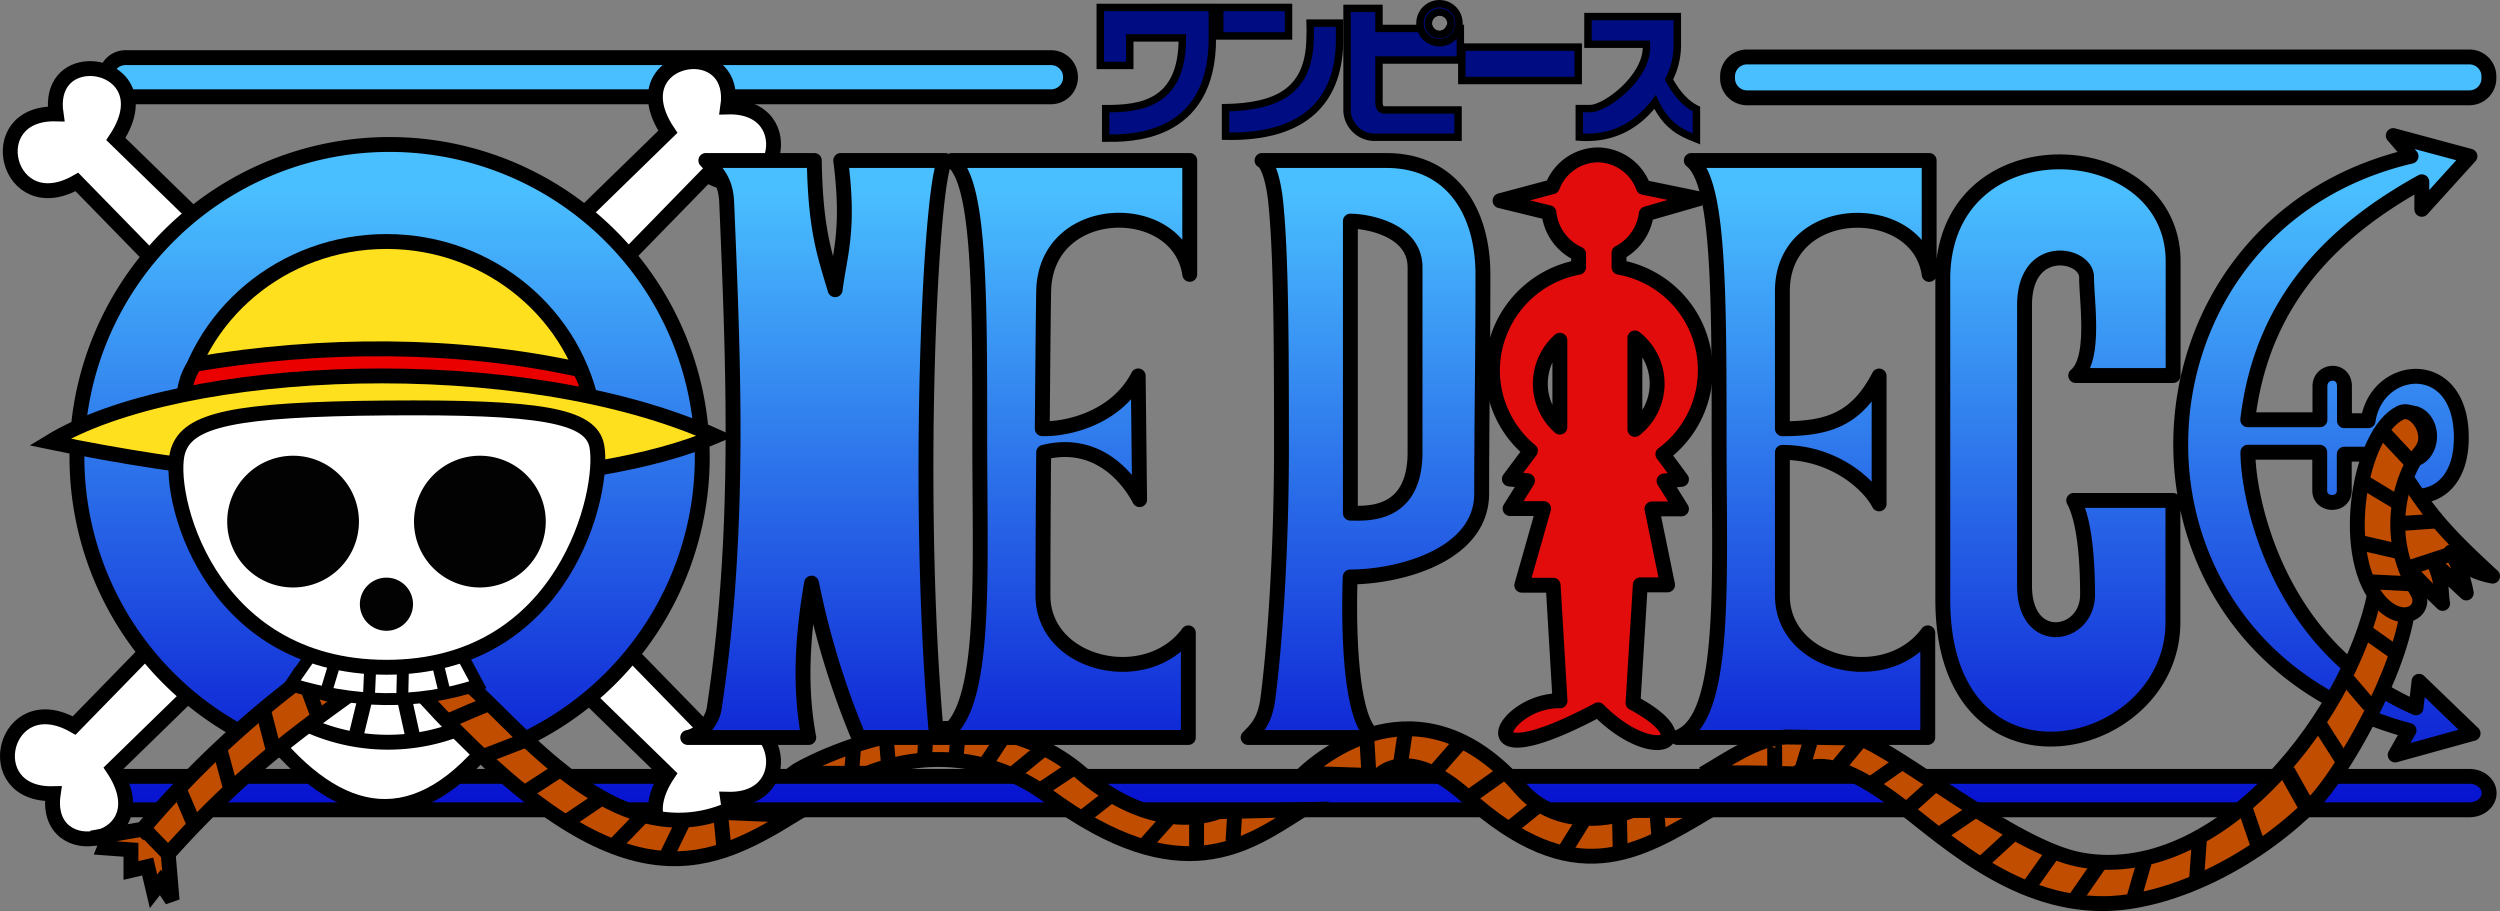 
<svg id="Layer_1" data-name="Layer 1" xmlns="http://www.w3.org/2000/svg" xmlns:xlink="http://www.w3.org/1999/xlink" viewBox="0 0 641.82 233.89"><rect x="0" y="0" width="641.82" height="233.89" fill="#808080" stroke="none"/><defs><style>.cls-1,.cls-10,.cls-11,.cls-12,.cls-13,.cls-14,.cls-15,.cls-16,.cls-17,.cls-18,.cls-19,.cls-2,.cls-20,.cls-21,.cls-3,.cls-4,.cls-5,.cls-6,.cls-7,.cls-8,.cls-9{stroke:#000;}.cls-1,.cls-11,.cls-12,.cls-13,.cls-14,.cls-15,.cls-18,.cls-6,.cls-7{stroke-linejoin:round;}.cls-1,.cls-10,.cls-11,.cls-15,.cls-16,.cls-18,.cls-19,.cls-2,.cls-20,.cls-4,.cls-5,.cls-6,.cls-7,.cls-8{stroke-width:3.82px;}.cls-1{fill:url(#linear-gradient);}.cls-2,.cls-21{fill:#fff;}.cls-3{fill:#000d82;stroke-width:1.91px;}.cls-15,.cls-4{fill:#c04d00;fill-opacity:1;}.cls-11,.cls-12,.cls-13,.cls-14,.cls-5{fill:none;}.cls-6{stroke-linecap:round;fill:url(#linear-gradient-2);}.cls-7{fill:#e30c0c;}.cls-8,.cls-9{fill:#803300;}.cls-9{stroke-width:3.96px;}.cls-10,.cls-16,.cls-17{fill:#9d3f00;}.cls-12{stroke-width:4.1px;}.cls-13{stroke-width:3.51px;}.cls-14{stroke-width:4.27px;}.cls-16,.cls-17{fill-opacity:1;}.cls-17{stroke-width:3.89px;}.cls-18,.cls-20{fill:#ffe01f;}.cls-19{fill:#eb0000;}.cls-21{stroke-width:3.06px;}.cls-22{fill-opacity:0.99;}</style><linearGradient id="linear-gradient" x1="584.07" y1="491.88" x2="584.07" y2="281.4" gradientTransform="matrix(0.84, 0, 0, -0.84, 17.4, 843.33)" gradientUnits="userSpaceOnUse"><stop offset="0" stop-color="#4abfff"/><stop offset="1" stop-color="#0000cb"/></linearGradient><linearGradient id="linear-gradient-2" x1="579.11" y1="489.59" x2="579.11" y2="277.03" xlink:href="#linear-gradient"/></defs><title>One Piece Logo Vector</title><g id="g2273"><g id="g2275"><g id="g2732">
<path id="rect2178" class="cls-1" d="M627.66,398.15a5,5,0,0,0-5.06,5.05v.39a5,5,0,0,0,5.06,5.05H813a5,5,0,0,0,5.06-5.05v-.39a5,5,0,0,0-5.06-5.05Zm-416.3.18a5,5,0,0,0-5.06,5.05v0a5,5,0,0,0,5.06,5H448.87a5,5,0,0,0,5.05-5v0a5,5,0,0,0-5.05-5.05Zm-3.25,184.52c-2.8,0-5.06,1.91-5.06,4.29s2.26,4.29,5.06,4.29H813.06c2.8,0,5.06-1.92,5.06-4.29s-2.26-4.29-5.06-4.29Z" transform="translate(-179.09 -383.53)"/>
<path id="path3892" class="cls-2" d="M356.63,399.36c-6.75.35-13.43,7-6.08,18l-27.49,26.78,10.18,12.32,27.31-28c18,10.24,24.93-18,5.38-17.47C367.17,402.66,361.87,399.1,356.63,399.36Zm-155,1.79c-4.85.26-9.31,3.89-8.15,11.62-19.55-.49-12.63,27.71,5.35,17.48l27.32,28L236.33,446l-27.5-26.78C216.59,407.56,208.71,400.76,201.63,401.15Zm23.79,140.64-27.29,28c-18-10.23-24.92,18-5.37,17.5-2.85,19,28.45,13.15,15.37-6.44l27.47-26.77Zm107.82,1.42-10.18,12.33,27.49,26.77c-13.07,19.58,18.23,25.44,15.38,6.41,19.55.49,12.6-27.73-5.38-17.5Z" transform="translate(-179.09 -383.53)"/>
<path id="path3219" class="cls-3" d="M515.45,389.47H523c0,1.13,0,2.49,0,3.55.2,16.12-8.66,25.91-29.28,25.48v-7.32c13.07-.28,21.66-4.07,21.71-18.16C515.48,391.9,515.5,390.72,515.45,389.47Z" transform="translate(-179.09 -383.53)"/>
<path id="path3221" class="cls-3" d="M524.92,385.68v26.39a7.1,7.1,0,0,0,6.68,6.69h21.81v-7H534.65c-1.25,0-1.61-.77-1.54-2.73V398.94H554v-8.11h-2.89a2.81,2.81,0,0,1-5,0h-13v-5.15Z" transform="translate(-179.09 -383.53)"/>
<path id="rect3232" class="cls-3" d="M554.38,395.62v8.58h29.88v-8.58Z" transform="translate(-179.09 -383.53)"/>
<path id="path3223" class="cls-3" d="M548.64,384.49a5,5,0,1,0,5,5.05A5,5,0,0,0,548.64,384.49Zm0,2.16a2.89,2.89,0,1,1-2.84,2.89A2.88,2.88,0,0,1,548.64,386.65Z" transform="translate(-179.09 -383.53)"/>
<path id="path2240" class="cls-3" d="M461.56,385.44v14.89h7.57v-7.07h13.5c.06,17.13-11,18.17-19.68,18.17V419c5.72,0,27.51.54,27.38-25.75,0-2.64,0-5.18,0-7.82Z" transform="translate(-179.09 -383.53)"/>
<path id="path3217" class="cls-3" d="M492.23,385.44v7.32h17.66v-7.32Z" transform="translate(-179.09 -383.53)"/>
<path id="path3237" class="cls-3" d="M586.77,387.78H609.7v7.14a19.18,19.18,0,0,1-2.14,9c2.05,3.83,4.52,6.38,7.05,7.59v7.67c-3.77-1.51-7.58-3.08-10.62-9.46-5.38,7.08-12.18,9.53-19.45,9v-7.32c1.26,0,1.15,0,2.83,0,4,0,15.08-8.32,14.39-16.51h-15Z" transform="translate(-179.09 -383.53)"/>
<path id="path3567" class="cls-4" d="M382.55,582.06c3.55-2.7,45.58-24.59,74.21,0,19.65,16.87,35.09,9.85,35.09,9.85l21.7-.51c-14.21,9-31.11,21.68-65.37-3.53-12.55-9.24-29.29-12.52-46.44-5.81Z" transform="translate(-179.09 -383.53)"/>
<path id="path3569" class="cls-5" d="M397.7,575.5" transform="translate(-179.09 -383.53)"/>
<path id="path3571" class="cls-5" d="M398,575.25c-.32.24.18-.92-.25,1.26" transform="translate(-179.09 -383.53)"/>
<path id="path3573" class="cls-5" d="M397.7,582.06l.5-6.31" transform="translate(-179.09 -383.53)"/>
<path id="path3575" class="cls-5" d="M406.53,572l.76,9.08" transform="translate(-179.09 -383.53)"/>
<path id="path3577" class="cls-5" d="M416.38,579.29l.5-8.33" transform="translate(-179.09 -383.53)"/>
<path id="path3579" class="cls-5" d="M425.21,570.7l-.76,8.08" transform="translate(-179.09 -383.53)"/>
<path id="path3581" class="cls-5" d="M431.77,580.55" transform="translate(-179.09 -383.53)"/>
<path id="path3583" class="cls-5" d="M437.33,571.71l-5.3,8.08" transform="translate(-179.09 -383.53)"/>
<path id="path3585" class="cls-5" d="M439.35,582.06l7.06-5.8" transform="translate(-179.09 -383.53)"/>
<path id="path3587" class="cls-5" d="M454.49,580.8l-7.57,5.05" transform="translate(-179.09 -383.53)"/>
<path id="path3589" class="cls-5" d="M457,593.42l8.08-6.31" transform="translate(-179.09 -383.53)"/>
<path id="path3591" class="cls-5" d="M480.24,592.66" transform="translate(-179.09 -383.53)"/>
<path id="path3593" class="cls-5" d="M473.42,600l6.06-6.81" transform="translate(-179.09 -383.53)"/>
<path id="path3595" class="cls-5" d="M486.29,592.66V603" transform="translate(-179.09 -383.53)"/>
<path id="path3597" class="cls-5" d="M496.64,599.73" transform="translate(-179.09 -383.53)"/>
<path id="path3599" class="cls-5" d="M496.14,591.4l-.51,8.08" transform="translate(-179.09 -383.53)"/>
<path id="path3430" class="cls-6" d="M793.51,418.34l4.56,5.3c-76.19,17.77-81.26,125.86-.52,147.42L794,577.35,814,571.82l-13.88-13.38-.77,6.81c-35.58-15.4-43.16-53.81-43.16-65.62h18.44v9.84c0,4,6.3,4.15,6.3,0v-9.34h5.8c1.83,10.13,14.51,14.43,20.77,7.16,2.1-2.44,3.48-6.18,3.48-11.45,0-5.72-1.58-9.75-3.93-12.3-6.37-6.88-18.39-2.86-20,8h-6.07v-8.83c0-4.71-6.3-4.21-6.3,0v8.58H756.15c3.53-29.83,21-48,44.69-61.09v7.07l12.35-13.64ZM279.1,420.62a80.27,80.27,0,1,0,80.28,80.27A80.31,80.31,0,0,0,279.1,420.62Zm81.2,4.11c2.36,2.59,5.11,4.81,5.35,10.7,1.79,42.85,3.59,85-3.2,129.94-.56,3.67-3.88,7-6.8,7.49h31.07c-2.48-13.21-1.55-26.41.72-39.62a210.42,210.42,0,0,0,12.12,39.62h20c-5.53-60.74-1.63-142,2.15-148.13H394.93c2.3,17.93-.25,24-1.44,33.18-2.73-9.13-5.06-15.47-5.35-33.18Zm63.19,0c7.09,5.5,7.13,33.2,7.13,71.38,0,37,2.08,72.33-10.72,76.75h64.27V546c-10.71,14.57-37.32,8.34-37.32-9.57,0-18.52.18-36.78.18-36.78,14-3.5,21.91,6.94,24.63,12.15l-.36-31.76c-5.8,11.21-18.9,13.76-24.63,13.54,0,0,.23-29.28.36-35.33.51-23.37,34.79-23.55,37.5-4.29V424.73Zm79.6,0c1.58.69,2.93,5.27,3.48,10.37,1.42,13.42,1.51,36.22,1.51,63.51,0,26.22-1.71,50.68-3.49,64.26-.78,6-3.11,8-5.07,10h33.21c-8.13-2.27-7.22-36.2-7-41.22,12.24,0,33.75-5.35,33.75-21.45,0-19.3.32-34.46.32-56.21,0-16.56-8.34-29.25-24.76-29.25Zm110.21,0c7.08,5.5,7.13,33.2,7.13,71.38,0,37,2.09,72.33-10.7,76.75H674V546c-10.71,14.57-37.32,8.34-37.32-9.57V499.67c13.09,0,22.11,8,24.83,13.22V480.06c-5.81,11.21-13.2,13.54-24.83,13.54V458.27c0-23.38,35-23.55,37.68-4.29V424.73Zm94,.36c-14.73.21-29.44,9.67-29.44,30.11v82.29c0,53.29,59.08,40.06,59.08,5.8V512H711.47c3.31,6.07,3.55,18.9,3.55,24.22,0,11-16.17,13.67-16.17-2.28V462.27c-.25-16.78,15.92-13.79,15.92-7.59s2.38,21-2.78,25.26h25V450.39C736.85,433.88,722.08,424.87,707.34,425.09ZM525.77,440.3c3.72,0,16.6,1.88,16.6,11.88v47.45c0,16.85-12.83,15.64-16.6,15.64Zm272.3,49.24c2.63,0,4.76,2.72,4.76,6s-2.13,6-4.76,6-4.79-2.7-4.79-6S795.43,489.54,798.07,489.54Z" transform="translate(-179.09 -383.53)"/>
<path id="path3256" class="cls-7" d="M589.28,423.29a12.65,12.65,0,0,0-11.65,8.18l-13.43,3.59,12.55,3.07a13.14,13.14,0,0,0,7.61,10.6v3.41a27.06,27.06,0,0,0-22.12,26.48A26.78,26.78,0,0,0,572,499.26l-5.41,7.24,4.65.45-4.47,7.14h8.6l-5.6,19.68,8.06,0,1.76,29.68c-14.72-.33-25.81,21.27,9.8,2.31,14.29,14.38,27.36,8,8.94-1.79l1.87-30.29,7,0-4-19.5h7.57l-4.47-7.16,4.47-.43L606,500.14a26.83,26.83,0,0,0-11.26-48v-3.71a13.19,13.19,0,0,0,7-10l13.48-3.88L601,431.62A12.65,12.65,0,0,0,589.28,423.29Zm9.53,47a14.92,14.92,0,0,1,0,23.48Zm-19.26.59v22.3a14.91,14.91,0,0,1,0-22.3Z" transform="translate(-179.09 -383.53)"/>
<path id="path3901" class="cls-2" d="M298.25,559.35,306.58,572c-20.45,27.15-40.63,22.49-59.06-.76l8.32-14.39Z" transform="translate(-179.09 -383.53)"/>
<path id="path3903" class="cls-2" d="M303.3,567.59a49.93,49.93,0,0,1-53-2.36" transform="translate(-179.09 -383.53)"/>
<path id="path3905" class="cls-2" d="M272.76,563.13l-2.53,10.35" transform="translate(-179.09 -383.53)"/>
<path id="path3907" class="cls-2" d="M285.26,573.54l-2.15-9.71" transform="translate(-179.09 -383.53)"/>
<path id="path3535" class="cls-4" d="M267.46,562.88C253.36,573,239,584,222.27,602.76l1,11.86-3-4.54-1.77,2.27L217,606l-4.29,1v-5.3l-6.81-.5,1-2.53h-4.29l13.12-2.27a252.73,252.73,0,0,1,38.87-37.1Z" transform="translate(-179.09 -383.53)"/>
<path id="path3538" class="cls-8" d="M235.65,576.26l2.53,9.34" transform="translate(-179.09 -383.53)"/>
<path id="path3540" class="cls-9" d="M246.82,566.48l2.65,10.22" transform="translate(-179.09 -383.53)"/>
<path id="path3542" class="cls-8" d="M260.64,567.17l-2.52-6.81" transform="translate(-179.09 -383.53)"/>
<path id="path3544" class="cls-8" d="M228.84,594.94l-3.54-8.33" transform="translate(-179.09 -383.53)"/>
<path id="path3546" class="cls-8" d="M222.53,603c-1.26-1.26-6.57-6.81-6.57-6.81" transform="translate(-179.09 -383.53)"/>
<path id="path3548" class="cls-4" d="M287.4,561.87c50.48,55.28,72.39,45.08,95.41,31l-18.43-.76c-27.58,10.1-51.45-21.09-64.87-32.81Z" transform="translate(-179.09 -383.53)"/>
<path id="path3550" class="cls-10" d="M294,568.68c10.35-4.54,10.85-4.54,10.85-4.54" transform="translate(-179.09 -383.53)"/>
<path id="path3552" class="cls-10" d="M314.15,573.48l-11.1,4.29" transform="translate(-179.09 -383.53)"/>
<path id="path3554" class="cls-10" d="M323,581.05l-9.34,6.06" transform="translate(-179.09 -383.53)"/>
<path id="path3556" class="cls-10" d="M332.83,588.88l-7.83,5.3" transform="translate(-179.09 -383.53)"/>
<path id="path3558" class="cls-10" d="M343.94,593.17l-7.07,7.32" transform="translate(-179.09 -383.53)"/>
<path id="path3560" class="cls-10" d="M354.5,594.46,350,603.74" transform="translate(-179.09 -383.53)"/>
<path id="path3562" class="cls-10" d="M364.89,600.74l-.76-7.82" transform="translate(-179.09 -383.53)"/>
<path id="path3601" class="cls-4" d="M513.81,582.06c3.39-3.16,29.55-26.31,55.78,4,7.88,9.12,20.89,8.7,28.52,5.55h19.94c-18.53,11-34.81,21.18-62.34-3.53-15.48-13.89-22.67-5.4-22.67-5.4Z" transform="translate(-179.09 -383.53)"/>
<path id="path3625" class="cls-4" d="M616.28,582.21s4.1-.62,23.65,0c4.5-2.75,10.36-4,24.57,6.16,11.81,8.45,30.36,27.47,55,27.14,16.12-.22,37.59-9.91,53.65-26,6.94-7,22.49-33.58,24.23-50.8l-7.66-9.65c-2.29,31.55-38.57,82.17-76.48,75.21C696,601.11,666.48,576.41,656.16,573l-18.42-.26C630.11,573,622.11,578.9,616.28,582.21Z" transform="translate(-179.09 -383.53)"/>
<path id="path3603" class="cls-10" d="M530.47,583.07" transform="translate(-179.09 -383.53)"/>
<path id="path3605" class="cls-10" d="M530,573.23l.51,8.83" transform="translate(-179.09 -383.53)"/>
<path id="path3607" class="cls-10" d="M538.54,580.3,540.06,570" transform="translate(-179.09 -383.53)"/>
<path id="path3609" class="cls-10" d="M554.44,574" transform="translate(-179.09 -383.53)"/>
<path id="path3611" class="cls-10" d="M546.87,582.32l7.07-8.08" transform="translate(-179.09 -383.53)"/>
<path id="path3613" class="cls-10" d="M556,588.37l9.59-6.81" transform="translate(-179.09 -383.53)"/>
<path id="path3615" class="cls-10" d="M575.14,589.38l-7.82,6.31" transform="translate(-179.09 -383.53)"/>
<path id="path3617" class="cls-10" d="M580.44,602.51l5.81-9.34" transform="translate(-179.09 -383.53)"/>
<path id="path3619" class="cls-10" d="M594.83,592.66l.25,10.61" transform="translate(-179.09 -383.53)"/>
<path id="path3621" class="cls-10" d="M605.18,598.47" transform="translate(-179.09 -383.53)"/>
<path id="path3623" class="cls-10" d="M604.42,591.4l.51,6.56" transform="translate(-179.09 -383.53)"/>
<path id="path3629" class="cls-11" d="M634.46,573.73c.3-.07.25,3.59.25,4.55v4" transform="translate(-179.09 -383.53)"/>
<path id="path3631" class="cls-11" d="M644.37,572.22l-2.52,8.33" transform="translate(-179.09 -383.53)"/>
<path id="path3635" class="cls-12" d="M656.29,573.87l-5.65,6.86" transform="translate(-179.09 -383.53)"/>
<path id="path3637" class="cls-11" d="M667.27,579.29l-7.57,5.3" transform="translate(-179.09 -383.53)"/>
<path id="path3639" class="cls-11" d="M676.11,584.59l-7.32,6.56" transform="translate(-179.09 -383.53)"/>
<path id="path3641" class="cls-11" d="M686,591.65l-8.58,5.81" transform="translate(-179.09 -383.53)"/>
<path id="path3645" class="cls-13" d="M688.07,604.93l7.71-7.08" transform="translate(-179.09 -383.53)"/>
<path id="path3647" class="cls-11" d="M706.65,601.75l-6.82,9.59" transform="translate(-179.09 -383.53)"/>
<path id="path3649" class="cls-11" d="M717.5,605.28" transform="translate(-179.09 -383.53)"/>
<path id="path3651" class="cls-11" d="M712,614.12l6.31-9.09" transform="translate(-179.09 -383.53)"/>
<path id="path3653" class="cls-11" d="M729.62,603.77" transform="translate(-179.09 -383.53)"/>
<path id="path3655" class="cls-11" d="M726.34,614.37" transform="translate(-179.09 -383.53)"/>
<path id="path3657" class="cls-11" d="M730.12,603l-3.28,11.36" transform="translate(-179.09 -383.53)"/>
<path id="path3659" class="cls-11" d="M743.75,598.72,743,609.58" transform="translate(-179.09 -383.53)"/>
<path id="path3661" class="cls-11" d="M758.64,599.73" transform="translate(-179.09 -383.53)"/>
<path id="path3663" class="cls-11" d="M755.36,590.64l3.43,10" transform="translate(-179.09 -383.53)"/>
<path id="path3665" class="cls-14" d="M766.17,581.52l4.94,8.81" transform="translate(-179.09 -383.53)"/>
<path id="path3667" class="cls-11" d="M780.35,578.53l-5.8-9.09" transform="translate(-179.09 -383.53)"/>
<path id="path3669" class="cls-11" d="M787.42,564.65l-6.06-7.07" transform="translate(-179.09 -383.53)"/>
<path id="path3673" class="cls-11" d="M787.16,546.22l6.73,4.75" transform="translate(-179.09 -383.53)"/>
<path id="path3853" class="cls-15" d="M796.87,506.27c6.06,9.05,9.12,13.24,22.13,25.17a23.56,23.56,0,0,1-6-2c-1.74-.87-3.25-3.14-4.68-4.21a31.65,31.65,0,0,1,3.93,10.53c-2.74-2.56-5-4.65-8.21-7.67,2.28,5.4,1.55,7.05,2.14,10.35-7-6.63-13.32-13.49-17.49-21.06Z" transform="translate(-179.09 -383.53)"/>
<path id="path3855" class="cls-16" d="M805.94,517.19l-14.4,1" transform="translate(-179.09 -383.53)"/>
<path id="path3861" class="cls-16" d="M812,524.55l-13.72,4.5" transform="translate(-179.09 -383.53)"/>
<path id="path3865" class="cls-4" d="M795.32,489.51c3.77-1.85,9,5.53,5.18,10-4.28,5-10.22,20.79-.9,35.87,3.06,4.94-4,9.64-10.17,1.79C779.74,524.88,784.86,494.66,795.32,489.51Z" transform="translate(-179.09 -383.53)"/>
<path id="path3867" class="cls-16" d="M790.5,494l7.68,8.21" transform="translate(-179.09 -383.53)"/>
<path id="path3869" class="cls-16" d="M794.61,512.54l-8-4.82" transform="translate(-179.09 -383.53)"/>
<path id="path3871" class="cls-17" d="M795.11,525.17l-9.75-2.25" transform="translate(-179.09 -383.53)"/>
<path id="path3873" class="cls-16" d="M798,533.42l-10.53-.54" transform="translate(-179.09 -383.53)"/>
<path id="path3485" class="cls-18" d="M278.32,445.53c-26.76,0-48.95,19-53,43.91h106.1C327.26,464.56,305.07,445.53,278.32,445.53Z" transform="translate(-179.09 -383.53)"/>
<path id="path3510" class="cls-19" d="M229.09,477.06c32.69-5.53,67.68-5.5,98.73,1.34,1.79,2.73,2.34,6.09,3.24,9.26l-105-.5C226.39,483.79,226.78,480.43,229.09,477.06Z" transform="translate(-179.09 -383.53)"/>
<path id="path3502" class="cls-20" d="M191.86,497c74,15.39,138.52,12.24,171-1.51C312.81,472.85,225.32,476.58,191.86,497Z" transform="translate(-179.09 -383.53)"/>
<path id="path3514" class="cls-21" d="M260.14,550l-6.31,9.08c15.73,4.89,32.21,5.49,47.95.26L296.23,549Z" transform="translate(-179.09 -383.53)"/>
<path id="path3516" class="cls-21" d="M273.77,563.13l.5-11.36" transform="translate(-179.09 -383.53)"/>
<path id="path3518" class="cls-21" d="M282.35,563.13l.25-10.85" transform="translate(-179.09 -383.53)"/>
<path id="path3520" class="cls-21" d="M291.18,552.78l2.27,9.34" transform="translate(-179.09 -383.53)"/>
<path id="path3522" class="cls-21" d="M262.66,561.62l3.28-10.86" transform="translate(-179.09 -383.53)"/>
<path id="path3483" class="cls-2" d="M224.8,499.27c2.58-8,14.28-10.68,53.51-11s52.51,1.85,54,9.78c2.15,11.32-7.89,56.79-54,56.79C231.93,554.8,221.54,509.41,224.8,499.27Z" transform="translate(-179.09 -383.53)"/>
<path id="path3504" class="cls-22" d="M271.24,517.45a16.91,16.91,0,1,1-16.91-16.92A16.91,16.91,0,0,1,271.24,517.45Z" transform="translate(-179.09 -383.53)"/>
<path id="path3506" class="cls-22" d="M319.2,517.45a16.91,16.91,0,1,1-16.91-16.92A16.91,16.91,0,0,1,319.2,517.45Z" transform="translate(-179.09 -383.53)"/>
<path id="path3508" class="cls-22" d="M285.12,538.65a6.82,6.82,0,1,1-6.81-6.82,6.81,6.81,0,0,1,6.81,6.82Z" transform="translate(-179.09 -383.53)"/></g></g></g></svg>